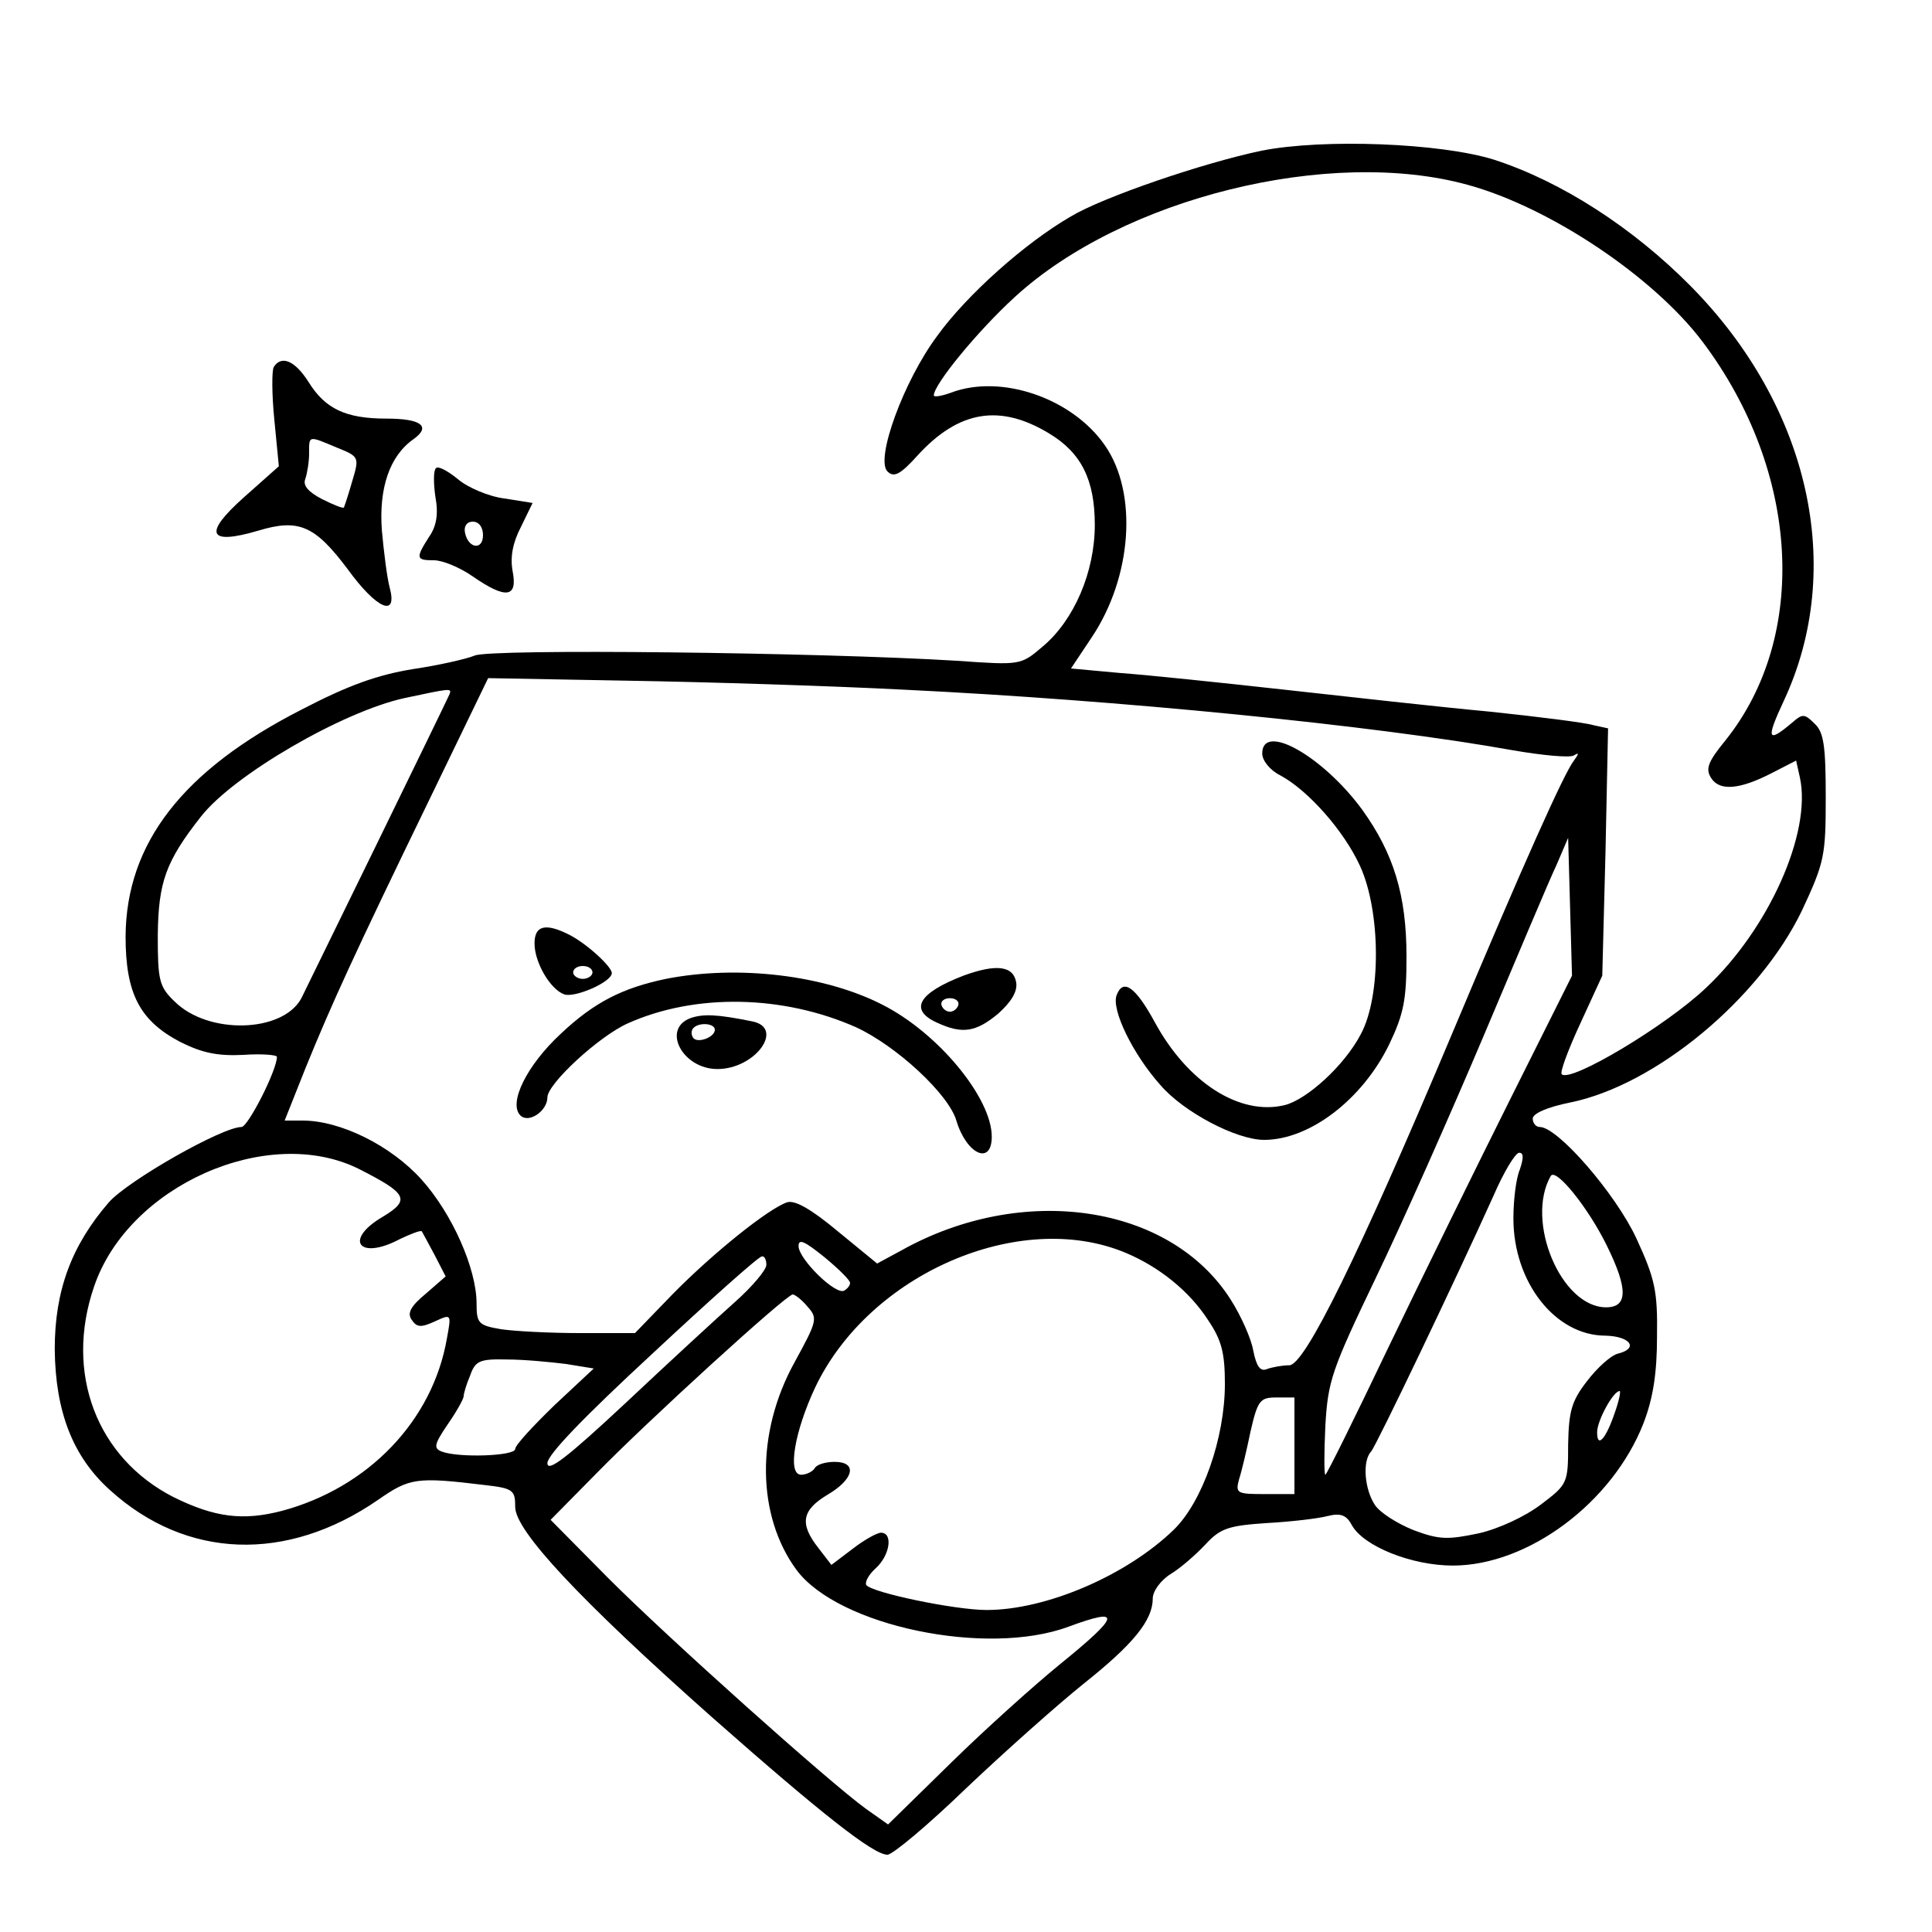 <?xml version="1.0" standalone="no"?>
<!DOCTYPE svg PUBLIC "-//W3C//DTD SVG 20010904//EN"
 "http://www.w3.org/TR/2001/REC-SVG-20010904/DTD/svg10.dtd">
<svg version="1.0" xmlns="http://www.w3.org/2000/svg"
 width="300pt" height="300pt" viewBox="0 0 300 300"
 preserveAspectRatio="xMidYMid meet">

<g transform="translate(0,300) scale(0.1,-0.1)"
fill="#000000" stroke="none">
<path d="M1959 2766 c-91 -19 -246 -72 -296 -102 -71 -41 -162 -122 -208 -186
-52 -70 -96 -191 -77 -210 10 -10 20 -5 47 25 64 70 128 80 204 34 50 -30 71
-72 71 -142 0 -73 -32 -148 -81 -189 -34 -29 -34 -29 -134 -22 -212 13 -725
19 -748 8 -12 -5 -55 -15 -96 -21 -55 -9 -100 -25 -173 -63 -184 -94 -272
-207 -273 -352 0 -89 22 -131 85 -164 34 -17 58 -22 98 -20 28 2 52 0 52 -3 0
-21 -45 -109 -55 -109 -30 0 -176 -83 -206 -117 -58 -67 -84 -137 -84 -228 1
-97 28 -167 86 -219 118 -107 274 -113 416 -15 49 34 59 36 166 23 44 -5 47
-8 47 -34 0 -37 100 -144 305 -326 170 -150 251 -214 273 -214 8 0 63 46 122
103 59 56 141 129 182 162 78 62 108 99 108 133 0 11 12 28 28 38 15 9 39 30
54 46 23 25 36 29 95 33 37 2 80 7 95 11 20 5 29 1 37 -14 18 -33 93 -63 157
-63 117 0 248 98 296 221 15 39 21 78 21 135 1 70 -3 89 -32 152 -32 69 -122
173 -150 173 -6 0 -11 6 -11 13 0 8 23 18 58 25 133 27 294 161 360 298 35 75
37 85 37 176 0 79 -3 101 -17 114 -16 16 -19 16 -35 2 -39 -33 -41 -26 -13 34
96 206 40 457 -145 644 -89 90 -200 162 -305 196 -83 26 -265 33 -361 14z
m320 -53 c128 -35 289 -143 365 -244 151 -201 165 -457 35 -619 -27 -33 -31
-44 -22 -58 13 -21 45 -18 95 8 l37 19 6 -27 c18 -85 -48 -234 -146 -326 -62
-59 -211 -148 -224 -134 -3 3 10 38 29 79 l34 74 5 192 4 192 -23 5 c-13 4
-85 13 -161 21 -76 7 -219 23 -318 34 -99 11 -214 23 -256 26 l-76 7 32 48
c63 94 72 224 21 298 -51 74 -162 112 -240 82 -14 -5 -26 -7 -26 -4 0 17 68
100 126 153 168 154 489 233 703 174z m-874 -784 c330 -16 727 -55 944 -94 46
-8 89 -12 95 -8 8 5 8 3 0 -8 -15 -19 -77 -157 -190 -426 -144 -342 -228 -513
-252 -513 -11 0 -27 -3 -35 -6 -10 -4 -16 4 -21 29 -3 18 -19 54 -35 79 -94
148 -323 182 -512 76 l-37 -20 -61 50 c-42 35 -67 49 -79 45 -29 -10 -114 -78
-177 -142 l-59 -61 -86 0 c-47 0 -102 3 -122 6 -35 6 -38 9 -38 40 0 54 -38
140 -86 193 -47 52 -125 91 -184 91 l-28 0 33 83 c40 98 74 173 193 418 l90
186 218 -4 c121 -2 314 -8 429 -14z m-707 -7 c-7 -16 -218 -448 -230 -472 -29
-54 -145 -57 -197 -5 -24 23 -26 33 -26 103 1 82 12 114 67 184 51 65 220 163
316 184 71 15 74 16 70 6z m1648 -627 c-52 -104 -138 -279 -190 -387 -52 -109
-96 -198 -98 -198 -2 0 -2 34 0 76 4 70 10 87 78 229 41 85 116 254 168 377
52 123 102 242 113 265 l18 42 3 -107 3 -107 -95 -190z m-1789 -110 c75 -38
81 -48 38 -74 -62 -36 -38 -69 26 -35 17 8 32 14 34 12 1 -2 10 -18 20 -37
l17 -33 -31 -27 c-23 -19 -29 -30 -22 -40 8 -12 14 -13 36 -3 26 12 26 12 19
-26 -22 -128 -122 -232 -256 -268 -61 -16 -105 -10 -168 21 -120 61 -170 193
-124 327 53 157 270 253 411 183z m1803 -1 c-6 -14 -10 -48 -10 -76 0 -99 65
-182 143 -182 39 -1 52 -20 19 -28 -11 -3 -32 -22 -48 -43 -24 -31 -28 -47
-29 -98 0 -60 -1 -62 -42 -93 -25 -19 -66 -38 -97 -45 -48 -10 -61 -10 -101 5
-25 10 -52 27 -60 39 -16 24 -20 68 -6 83 8 9 130 264 190 397 16 37 34 67 40
67 7 0 7 -8 1 -26z m135 -118 c33 -67 33 -96 -1 -96 -70 0 -126 134 -86 204 8
13 58 -49 87 -108z m-1175 -58 c0 -4 -4 -9 -9 -12 -13 -8 -71 49 -71 69 0 12
9 8 40 -17 22 -18 40 -36 40 -40z m427 47 c53 -22 100 -60 129 -105 21 -31 26
-51 26 -99 0 -84 -35 -183 -79 -226 -73 -71 -198 -125 -291 -125 -49 0 -179
27 -187 39 -2 5 4 16 15 26 22 20 27 55 8 55 -6 0 -26 -11 -44 -25 l-33 -25
-20 26 c-30 38 -26 59 14 83 41 24 47 51 11 51 -14 0 -28 -4 -31 -10 -3 -5
-13 -10 -21 -10 -22 0 -10 68 22 136 84 176 317 277 481 209z m-557 -19 c0 -8
-22 -34 -49 -58 -27 -24 -103 -94 -170 -157 -90 -84 -121 -108 -121 -93 0 13
57 72 163 170 89 83 165 151 170 151 4 1 7 -5 7 -13z m64 -65 c16 -18 15 -22
-20 -86 -61 -110 -59 -239 3 -323 65 -87 295 -135 422 -88 84 31 81 18 -14
-59 -38 -31 -114 -99 -168 -152 l-98 -96 -34 24 c-58 42 -306 264 -400 358
l-90 91 70 71 c80 82 296 279 306 279 3 0 14 -8 23 -19z m-375 -89 l43 -7 -61
-57 c-33 -32 -61 -62 -61 -68 0 -11 -88 -14 -114 -4 -13 5 -12 11 9 42 14 20
25 40 25 44 0 4 4 18 10 32 8 23 15 26 57 25 27 0 68 -4 92 -7z m1629 -74
c-14 -42 -28 -58 -28 -32 0 18 25 64 35 64 2 0 -1 -15 -7 -32z m-498 -53 l0
-75 -46 0 c-43 0 -46 1 -40 23 4 12 12 46 18 75 11 48 15 52 40 52 l28 0 0
-75z"/>
<path d="M1960 1830 c0 -11 12 -26 28 -34 43 -23 99 -86 124 -141 32 -70 33
-202 1 -261 -25 -48 -83 -101 -118 -110 -70 -17 -151 35 -202 129 -30 55 -49
68 -59 42 -9 -22 25 -92 68 -140 36 -42 118 -85 161 -85 70 0 152 62 194 148
23 48 27 70 27 137 0 95 -20 160 -69 228 -61 83 -155 136 -155 87z"/>
<path d="M830 1535 c0 -29 24 -71 46 -79 16 -6 74 19 74 33 0 10 -39 46 -67
60 -36 18 -53 14 -53 -14z m90 -45 c0 -5 -7 -10 -15 -10 -8 0 -15 5 -15 10 0
6 7 10 15 10 8 0 15 -4 15 -10z"/>
<path d="M1496 1485 c-70 -27 -85 -53 -41 -73 39 -18 60 -15 95 14 20 18 30
34 28 48 -4 26 -30 30 -82 11z m-8 -46 c-2 -6 -8 -10 -13 -10 -5 0 -11 4 -13
10 -2 6 4 11 13 11 9 0 15 -5 13 -11z"/>
<path d="M1034 1480 c-67 -14 -111 -36 -163 -85 -53 -49 -82 -108 -63 -127 13
-13 42 7 42 28 0 21 80 95 125 115 105 47 241 44 354 -6 63 -29 144 -104 156
-145 16 -53 55 -70 55 -25 0 60 -83 161 -170 205 -90 46 -224 62 -336 40z"/>
<path d="M1072 1419 c-45 -17 -12 -79 42 -79 59 0 105 64 54 74 -54 11 -76 12
-96 5z m38 -18 c0 -12 -28 -22 -34 -12 -3 5 -3 11 1 15 9 9 33 7 33 -3z"/>
<path d="M425 2430 c-3 -6 -3 -42 1 -82 l7 -72 -54 -48 c-64 -57 -56 -75 22
-52 63 19 88 8 139 -60 45 -62 78 -76 65 -28 -4 15 -9 55 -12 88 -5 66 12 116
49 142 28 20 12 32 -42 32 -63 0 -95 15 -121 57 -21 33 -42 42 -54 23z m98
-125 c35 -14 35 -15 24 -52 -6 -21 -12 -39 -13 -41 -1 -2 -16 4 -34 13 -21 11
-30 21 -26 31 3 9 6 27 6 40 0 28 -2 28 43 9z"/>
<path d="M677 2273 c-4 -3 -4 -23 -1 -44 5 -27 2 -46 -10 -63 -21 -33 -20 -36
8 -36 13 0 40 -11 60 -25 52 -36 70 -33 62 8 -4 22 0 44 13 69 l18 37 -44 7
c-24 3 -57 17 -72 30 -16 13 -31 21 -34 17z m73 -104 c0 -24 -23 -21 -28 4 -2
10 3 17 12 17 10 0 16 -9 16 -21z"/>
</g>
</svg>
